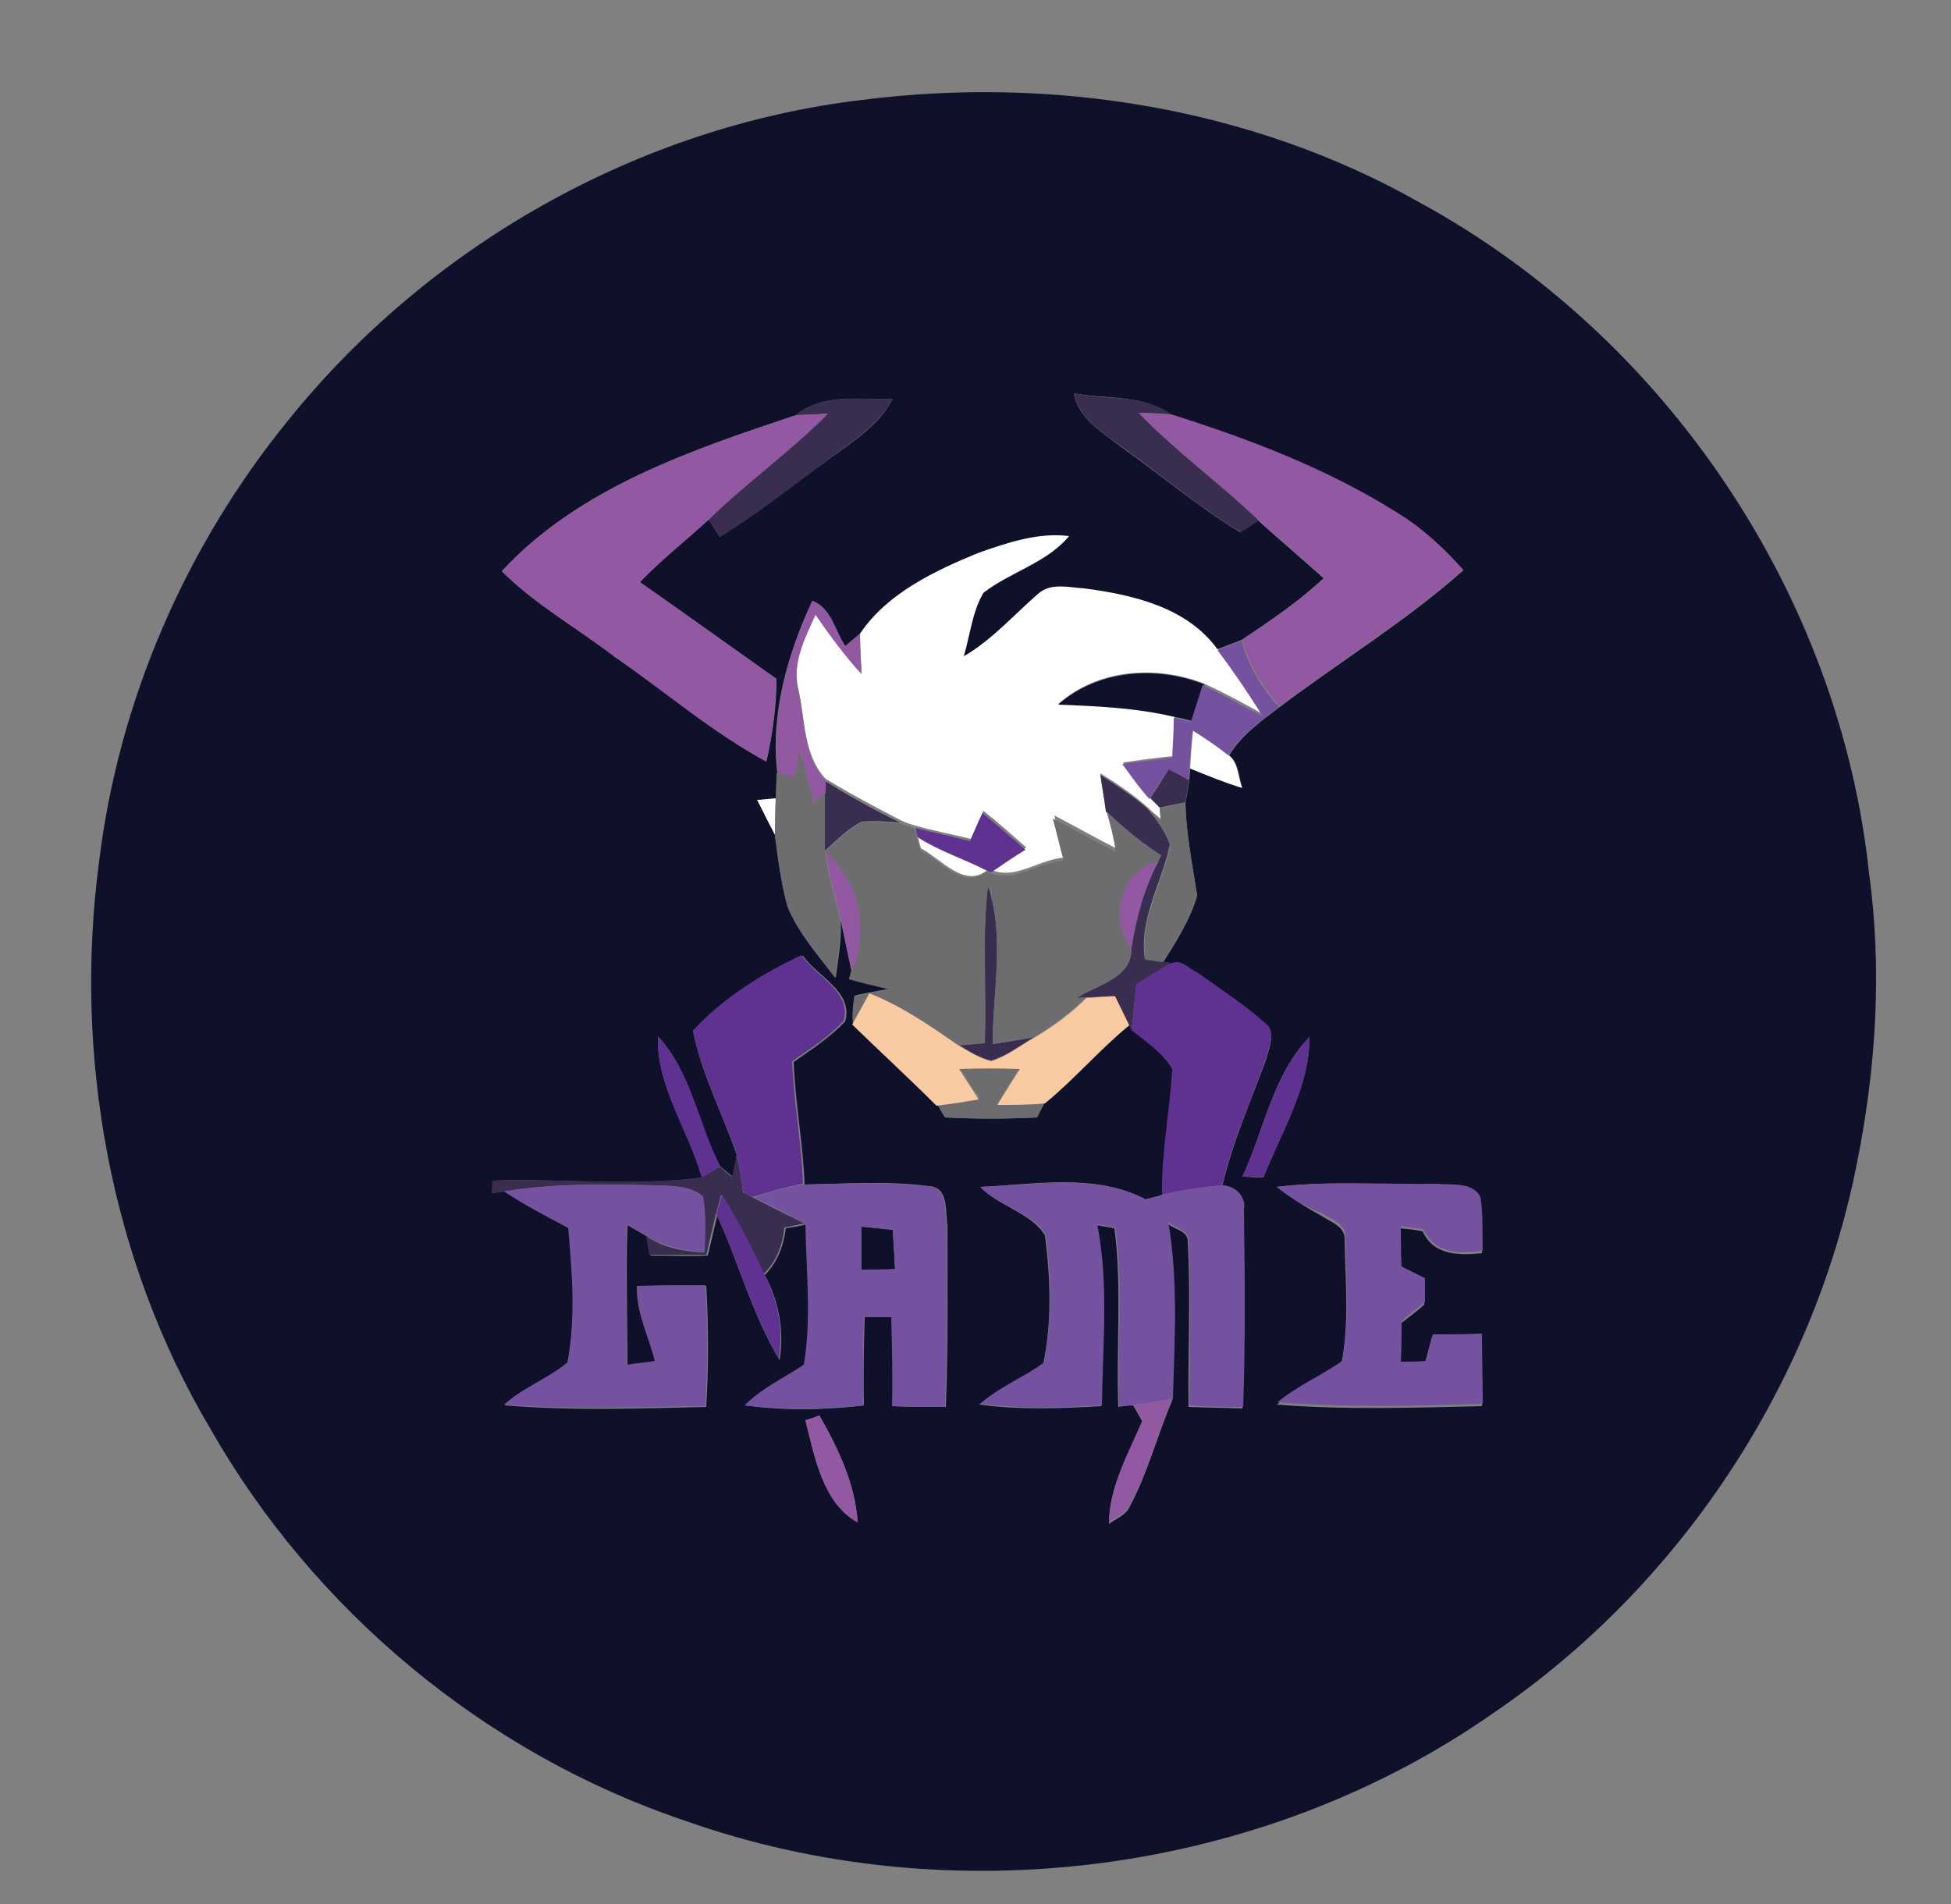 <?xml version="1.0" encoding="utf-8"?>
<!-- Generator: Adobe Illustrator 26.0.3, SVG Export Plug-In . SVG Version: 6.00 Build 0)  -->
<svg version="1.1" id="Layer_1" xmlns="http://www.w3.org/2000/svg" xmlns:xlink="http://www.w3.org/1999/xlink" x="0px" y="0px"
	 viewBox="0 0 250 244" style="enable-background:new 0 0 250 244;" xml:space="preserve">
<rect x="0" y="0" width="250" height="244" fill="#808080" stroke="none"/>
<style type="text/css">
	.st0{fill:#FFFFFF;}
	.st1{fill:#0F112A;}
	.st2{fill:#392D50;}
	.st3{fill:#9358A2;}
	.st4{fill:#75529F;}
	.st5{fill:#6D6D6F;}
	.st6{fill:#5F3291;}
	.st7{fill:#F8CAA1;}
</style>
<g id="_x23_ffffffff">
	<path class="st0" d="M125.6,70.7c3.7-1.2,7.5-2.6,11.5-2.1c-2.9,3.5-7.5,4.6-11,7.3c-1.5,2.4-1.7,5.4-2.5,8.1
		c3.6-2.1,6.4-5.3,9.5-8c1.6-1.4,3.9-0.7,5.9-0.7c6.2,0.9,13.2,2.4,17.1,7.8c2.1,2.8,4,5.6,5.9,8.5c-2.5-1.4-5.1-2.8-7.7-4
		c-6.1-2.4-13.6-1.9-18.7,2.6c5,0.2,10,0.4,14.9,1.6c-0.1,1.7-0.1,3.4-0.2,5.1c-2.1,0.2-4.2,0.5-6.4,0.8c1.1,1.5,2.2,3.1,3.5,4.5
		c0.3,0.3,0.9,0.9,1.2,1.2c0,0.4,0.1,1.2,0.1,1.5c-0.4-0.3-1.2-1-1.6-1.4c-1.9-1.7-4-3.1-6.1-4.4c0.2,1.6,0.5,3.2,0.8,4.7
		c0.4,1.7,0.9,3.3,1.4,5c-2.8-1.4-5.4-2.9-8.1-4.3c0.4,1.8,0.9,3.6,1.4,5.4c-3.2,0.1-6.3,2.9-9.4,1.6c1.5-1,2.9-1.9,4.4-2.9
		c-1.8-1.6-3.6-3.2-5.5-4.7c-0.5,1.2-1,2.4-1.6,3.6c-2.4-0.6-4.7-1-7.1-1.7c-0.7-0.2-1.3-0.4-1.9-0.7c-3.3-1.7-6.5-3.4-9.6-5.3
		c-2.9-3.1-2.6-7.6-3.5-11.5c-0.8-3.5,0.8-6.8,2.2-9.8c1.9,2.6,3.8,5.2,5.9,7.6c-0.1-1.7-0.2-3.5-0.2-5.2
		C113.8,76,119.9,73.1,125.6,70.7z"/>
	<path class="st0" d="M152.9,93.6c1.6,1,3.1,2,4.6,3.2c1.2,1,1.1,2.8,1.7,4.2c-2.3-0.7-4.5-1.6-6.7-2.5
		C152.6,96.8,152.7,95.2,152.9,93.6z"/>
	<path class="st0" d="M97,102.5c0.6-0.1,1.9-0.2,2.5-0.2c-0.1,1.6-0.1,3.3-0.1,4.9C98.6,105.7,97.8,104.1,97,102.5z"/>
	<path class="st0" d="M118,108.7c-0.1-0.4-0.3-1.1-0.4-1.5c2.8,1.8,5.9,2.8,8.9,4.3C123.6,113.9,120.5,110,118,108.7z"/>
</g>
<g id="_x23_0f112aff">
	<path class="st1" d="M110.5,12.8c24.4-3.1,50,1,71.5,13.2c31.5,17.2,53.7,50.2,57.5,85.9c1.7,12.4,0.9,25.1-1.6,37.4
		c-5.6,28.2-22.7,54-46.5,70.2c-29.7,20.8-69.6,25.9-103.7,13.8c-25.5-8.6-47.5-26.9-60.8-50.3c-12.8-21.6-17.5-47.8-14.2-72.6
		c2.5-20.6,11.1-40.4,24.2-56.5C54.9,31.5,81.8,16.2,110.5,12.8 M137.6,50.4c0.6,3.3,3.7,5,6.1,6.9c5.1,3.6,9.9,7.7,15.2,10.9
		c0.6-0.4,1.7-1.1,2.3-1.5c2.8,2.5,5.6,4.9,8.4,7.4c-3.2,3-6.9,5.5-10.5,7.9c-1,0.4-2.1,0.8-3.1,1.2c-3.9-5.4-10.9-7-17.1-7.8
		c-1.9-0.1-4.2-0.8-5.9,0.7c-3.1,2.7-5.9,5.9-9.5,8c0.8-2.7,1.1-5.7,2.5-8.1c3.5-2.7,8.1-3.8,11-7.3c-3.9-0.5-7.8,0.8-11.5,2.1
		c-5.7,2.3-11.8,5.2-15.3,10.4c-0.5,0.4-1.4,1.2-1.9,1.6c-1.3-2-1.8-4.9-4.2-5.8c-3.2,6.8-5.4,14.5-4.5,22.1c0,1.1-0.1,2.1-0.1,3.2
		c-0.6,0-1.9,0.2-2.5,0.2c0.8,1.6,1.6,3.2,2.4,4.7c0.3,3,0.7,6.1,1.6,9c1.4,3.4,3.9,6.2,6.1,9.1c0.3-2.5,0.8-5,0.6-7.5
		c0.5,2.2,0.9,4.4,1.4,6.6l-0.3,1c1.7,0.5,3.4,0.9,5.2,1.3c-1.5,0.3-3,0.5-4.5,0.9c-0.2,1.2-0.3,2.4-0.2,3.5
		c3.6,3.5,7.2,6.9,10.8,10.4c0.3,0.4,0.8,1.3,1,1.7c3.9,0.2,7.8,0.2,11.8,0c0.2-0.5,0.8-1.5,1-2c3.8-3.1,7-6.9,10.8-10l0.4,0.8
		c1.9,1.5,4,2.8,5.2,5c-0.3,5.4-1.4,10.7-1.3,16.1c-0.5,0.2-1.6,0.4-2.2,0.6c-6.5-3.4-14.2-1.9-21.2-1.6c2.4,2.5,6.5,3.3,8.3,6.2
		c0.7,5.4,0.9,11.1-0.2,16.4c-2.6,2-5.7,3.2-8.2,5.3c5.2,0.7,10.4,0.5,15.6,0.2c0.1-7.7,0.9-15.5-0.6-23.2c0.6,0.1,1.7,0.3,2.3,0.4
		c1,7.6,0.2,15.3,0.5,22.9c0.5-0.1,1.4-0.2,1.9-0.2c0.3,0.5,0.9,1.6,1.2,2.1c-1.8,4.2-4.3,8.4-4.3,13.1c0.9-0.7,2.2-1.1,2.7-2.3
		c2.3-4.3,3.5-9.1,5.4-13.5c0.2-7.6,0.7-15.2-0.6-22.7c0.9,0.8,2.7,0.9,2.6,2.4c0.4,7,0,14.1,0.1,21.1c2.3,0.1,4.6,0.1,6.9,0.2
		c0.3-8.4,0.3-16.8,0.1-25.3c0.3-1.7-1-3-2.7-3.1c1.3-5.7,3.7-11,5.7-16.5c0.3-1.4,1.3-3.3-0.3-4.4c-2.7-2.3-5.7-4.3-8.6-6.4
		c-1-0.5-2-1.7-3.2-1.2l-1.2-0.2c1.7-2.7,3.5-5.5,4.4-8.6c-0.6-3.9-1.4-7.8-1.5-11.8c0.1-0.7,0.4-2.2,0.5-2.9c0-0.4,0.1-1.2,0.1-1.6
		c2.2,0.9,4.4,1.8,6.7,2.5c-0.5-1.4-0.4-3.2-1.7-4.2c1.6-2.6,4.1-4.4,6.5-6.2c7.8-5.9,16.2-11,23.5-17.5c-2.4-2.8-5.1-5.3-8.3-7.2
		c-9-5.7-19-9.5-29.1-12.7C146.5,50.5,141.8,51.2,137.6,50.4 M102,53.2c-13.5,4.5-27.8,9.3-37.7,20c4.3,4.3,9.7,7.3,14.5,11
		c6.5,4.4,12.5,9.6,19.4,13.4c0.8-3.5,1.3-7,1.3-10.6c-5.8-4.1-11.7-8.3-17.5-12.4c2.7-2.9,5.8-5.3,8.8-8c0.4,0.5,1.1,1.6,1.4,2.2
		c4.8-2.9,9.2-6.5,13.8-9.8c3.1-2.3,6.6-4.4,8.4-7.9C110.3,51.3,105.5,50.3,102,53.2 M88.8,132.1c1.1,5.6,3.8,10.6,5.6,15.9
		c-0.1,0.7-0.4,2.1-0.5,2.8c-0.5-0.4-1.1-0.9-1.6-1.3c-2.9-5.4-3.7-12.1-8-16.7c-0.2,6.5,4,12,5.7,18.1c-8.8,1.2-17.8,0.1-26.7,0.4
		c0,0.4-0.1,1.2-0.1,1.6c0.4-0.1,1.1-0.2,1.5-0.2c2.6,1.7,5.4,3.2,8.2,4.7c0.5,5.7,0.9,11.6-0.1,17.3c-2.6,2-5.7,3.1-8.1,5.4
		c8.6,0.7,17.2,0.4,25.8,0.2c0.3-5.1,0.3-10.3,0-15.5c-2.9-0.1-5.8-0.1-8.8,0.1c0,3.4,1.5,6.4,2.3,9.6c-1.2,0.2-2.4,0.3-3.6,0.5
		c0-6-0.2-12,0-18c0.9,0.5,1.7,1,2.6,1.5c0.1,0.6,0.3,1.8,0.4,2.4c2.4,0,4.9,0.1,7.3,0c0.4-1.7,0.8-3.4,1.2-5.1
		c2.8,6.1,4.5,12.7,8,18.5c0.6-3.8-0.1-7.6-1.9-10.9c1.6-1.6,2.4-3.7,2.7-6c0.7-0.1,2-0.3,2.6-0.5c0.1,6,0.8,12.1-0.2,18
		c-2.6,1.7-5.4,3-7.6,5.2c5,0.7,10.2,0.6,15.2,0c-0.1-3.8,0-7.6,0.1-11.3c0.9,0,2.7,0,3.5,0c0.1,3.8,0.1,7.6,0.1,11.4
		c2.2,0.1,4.5,0.1,6.8,0.1c0.3-7.8,0.2-15.5,0.2-23.3c-0.3-1.8,0.2-4.9-2.4-5c-5.3-0.7-10.6-0.3-15.9-0.2
		c-0.2-5.3-1.2-10.4-1.4-15.7c2.3-1.6,4.7-3.2,6.6-5.2c1.1-3.8-3.6-5.8-5.4-8.4C97.7,124.8,92.7,127.9,88.8,132.1 M159.2,150.8
		c0.7,0,2,0.1,2.7,0.1c2.3-5.9,5.9-11.6,5.9-18C163.1,137.7,162,144.8,159.2,150.8 M163.6,152.1c1.8,1.4,3.7,2.6,5.7,3.7
		c1.2,0.8,3.2,1.4,3,3.2c0.1,5.2,0.6,10.6-0.4,15.7c-2.7,1.9-5.8,3.2-8.3,5.3c8.7,0.7,17.5,0.4,26.3,0.2c0-3,0-6-0.1-9
		c-2.1,0-4.2,0-6.3,0.1c-0.3,1.1-0.6,2.3-0.9,3.4c-1.1,0-2.2,0-3.2,0.1c0-1.8,0-3.5,0.1-5.2c1-0.8,2-1.5,3-2.4c0-0.8,0-2.4,0-3.1
		c-1-0.5-2-1-3-1.5c0-1.8-0.1-3.5-0.1-5.2c1,0.1,2,0.2,2.9,0.4c1.4,3.1,4.7,3.1,7.6,2.8c0-2.3,0.1-4.6-0.3-6.9
		c-1-2.1-3.7-1.5-5.6-1.7C177.2,151.8,170.4,151.3,163.6,152.1 M103.2,182c1.2,4.7,2.2,10.6,6.7,13.1c-0.3-4.9-2.5-9.5-4.9-13.7
		C104.5,181.6,103.6,181.9,103.2,182z"/>
	<path class="st1" d="M135.6,90.3c5.1-4.5,12.6-5,18.7-2.6c-0.5,1.6-1,3.1-1.5,4.7c-0.8-0.2-1.5-0.4-2.2-0.5
		C145.6,90.7,140.6,90.5,135.6,90.3z"/>
	<path class="st1" d="M110.4,157.2c1.3,0.1,2.7,0.3,4,0.4c0.1,1.7,0.2,3.4,0.3,5.1c-1.4,0-2.9,0-4.3,0.1
		C110.4,160.9,110.4,159,110.4,157.2z"/>
</g>
<g id="_x23_392d50ff">
	<path class="st2" d="M137.6,50.4c4.2,0.9,8.9,0.1,12.5,2.7c-1.4-0.1-2.8-0.2-4.2-0.2c4.8,5,10.4,9,15.4,13.8
		c-0.6,0.4-1.7,1.2-2.3,1.5c-5.4-3.2-10.1-7.3-15.2-10.9C141.3,55.4,138.3,53.7,137.6,50.4z"/>
	<path class="st2" d="M102,53.2c3.4-2.9,8.2-1.9,12.4-2.1c-1.9,3.5-5.4,5.6-8.4,7.9c-4.5,3.3-8.9,6.9-13.8,9.8
		c-0.4-0.6-1.1-1.6-1.4-2.2c4.9-4.8,10.5-8.8,15.3-13.6C104.8,53.1,103.4,53.2,102,53.2z"/>
	<path class="st2" d="M147.4,102.3c0.8-1.2,1.6-2.5,2.4-3.8c0.6,0.4,1.9,1.1,2.6,1.4c-0.1,0.7-0.4,2.2-0.5,2.9
		c-0.8,0.2-2.5,0.5-3.3,0.7C148.3,103.2,147.7,102.6,147.4,102.3z"/>
	<path class="st2" d="M105.7,101.7c0-0.4,0-1.2,0-1.6c3.1,1.9,6.3,3.7,9.6,5.3c-1.6-0.1-3.3-0.3-4.9-0.1c-1.8,0.9-3.2,2.4-4.7,3.7
		C105.7,106.6,105.7,104.1,105.7,101.7z"/>
	<path class="st2" d="M141,99.3c2.1,1.4,4.2,2.7,6.1,4.4c1.1,1.4,2.2,2.8,2.8,4.5c-1,4.9-4,9.5-3.2,14.7c0.6,0.1,1.6,0.2,2.2,0.3
		l1.2,0.2c-1.5,0.9-3,1.8-4.5,2.8c-0.2,2-0.4,4-0.6,5.9l-0.4-0.8c-0.6-1.2-1.2-2.5-1.8-3.7c-1.2,0.1-2.5,0.2-3.7,0.2l-1.2,0.1
		c2.6-1.8,7.1-2.5,7-6.4c0.6-3.8,1.6-7.5,3.4-11c0.1-0.2,0.3-0.7,0.4-0.9c-2.5-1.6-4.8-3.6-7-5.6C141.5,102.4,141.2,100.8,141,99.3z
		"/>
	<path class="st2" d="M126.6,113.5c2.2,6.5,0.6,13.6,0.6,20.3c1.8-0.3,3.5-0.5,5.3-0.9c-1.8,1.1-3.5,2.4-5.5,3
		c-1.6-0.4-2.9-1.2-4.3-2.1c1.2-0.1,2.3-0.2,3.4-0.3C126.4,126.9,125.8,120.2,126.6,113.5z"/>
	<path class="st2" d="M94.4,148c0.4,1.6,0.6,3.2,0.8,4.8c0.5,0.2,0.9,0.4,1.3,0.7c2.2,1.1,4.4,2.2,6.6,3.3c-0.7,0.1-2,0.4-2.6,0.5
		c-0.2,2.2-1,4.4-2.7,6c-1.6-3.5-3.4-6.9-5.4-10.2c-0.2,0.7-0.5,2-0.7,2.6c-0.4,1.7-0.8,3.4-1.2,5.1c-2.4,0-4.9,0-7.3,0
		c-0.1-0.6-0.3-1.8-0.4-2.4c2.2,1.5,4.8,2,7.4,2.1c0-2.4,0.1-4.8-0.2-7.2c-1.7-1.4-3.9-1.3-6-1.4c-6.5-0.1-13-0.3-19.5,0.8
		c-0.4,0.1-1.1,0.2-1.5,0.2c0-0.4,0.1-1.2,0.1-1.6c8.9-0.3,17.9,0.7,26.7-0.4c0.8-0.4,1.6-0.9,2.4-1.4c0.5,0.4,1,0.9,1.6,1.3
		C94,150.1,94.3,148.7,94.4,148z"/>
</g>
<g id="_x23_9358a2ff">
	<path class="st3" d="M64.3,73.2c9.9-10.7,24.3-15.5,37.7-20c1.3-0.1,2.7-0.1,4.1-0.2c-4.8,4.9-10.4,8.8-15.3,13.6
		c-2.9,2.7-6,5.1-8.8,8c5.9,4.1,11.7,8.3,17.5,12.4c-0.1,3.6-0.5,7.1-1.3,10.6c-6.9-3.7-12.9-8.9-19.4-13.4
		C74,80.5,68.6,77.5,64.3,73.2z"/>
	<path class="st3" d="M145.9,52.9c1.4,0.1,2.8,0.1,4.2,0.2c10.1,3.2,20.1,7,29.1,12.7c3.1,1.9,5.8,4.5,8.3,7.2
		c-7.3,6.5-15.7,11.6-23.5,17.5c-2.2-2.5-4-5.3-4.8-8.5c3.6-2.5,7.3-4.9,10.5-7.9c-2.8-2.5-5.6-4.9-8.4-7.4
		C156.3,61.9,150.7,57.8,145.9,52.9z"/>
	<path class="st3" d="M104.1,77c2.4,0.9,2.9,3.8,4.2,5.8c0.5-0.4,1.4-1.2,1.9-1.6c0,1.7,0.1,3.5,0.2,5.2c-2.2-2.4-4.1-5-5.9-7.6
		c-1.4,3.1-3.1,6.4-2.2,9.8c0.9,3.8,0.6,8.4,3.5,11.5c0,0.4,0,1.2,0,1.6c-0.3,0.3-1,0.9-1.4,1.3c-0.7-2.3-1.3-4.6-1.8-6.9
		c-0.2,1.2-0.4,2.4-0.6,3.7c-0.6-0.1-1.8-0.4-2.3-0.5C98.8,91.5,100.9,83.8,104.1,77z"/>
	<path class="st3" d="M107.7,117.8c-0.6-3-1.6-5.8-1.9-8.8c4.4,3.8,5.8,10.1,3.4,15.4C108.6,122.2,108.2,120,107.7,117.8z"/>
	<path class="st3" d="M145,121.5c-3-3.2-1.4-10.4,3.4-11C146.6,113.9,145.6,117.7,145,121.5z"/>
	<path class="st3" d="M145.2,180c1.7-0.2,3.3-0.4,5-0.7c-1.9,4.5-3.1,9.2-5.4,13.5c-0.5,1.1-1.8,1.6-2.7,2.3
		c0.1-4.7,2.5-8.9,4.3-13.1C146.1,181.6,145.5,180.5,145.2,180z"/>
	<path class="st3" d="M103.2,182c0.4-0.1,1.3-0.4,1.8-0.6c2.4,4.2,4.6,8.8,4.9,13.7C105.4,192.6,104.4,186.7,103.2,182z"/>
</g>
<g id="_x23_75529fff">
	<path class="st4" d="M156,83.3c1-0.4,2.1-0.8,3.1-1.2c0.8,3.2,2.6,6.1,4.8,8.5c-2.4,1.8-4.9,3.6-6.5,6.2c-1.5-1.2-3-2.2-4.6-3.2
		c-0.2,1.6-0.3,3.2-0.4,4.8c0,0.4-0.1,1.2-0.1,1.6c-0.6-0.4-1.9-1.1-2.6-1.4c-0.8,1.2-1.6,2.5-2.4,3.8c-1.3-1.4-2.4-3-3.5-4.5
		c2.1-0.3,4.2-0.5,6.4-0.8c0.1-1.7,0.2-3.4,0.2-5.1c0.8,0.2,1.5,0.3,2.2,0.5c0.5-1.6,1-3.1,1.5-4.7c2.6,1.2,5.1,2.7,7.7,4
		C160,88.9,158.1,86.1,156,83.3z"/>
	<path class="st4" d="M64.6,152.7c6.4-1.1,13-0.9,19.5-0.8c2,0.1,4.3,0,6,1.4c0.4,2.4,0.3,4.8,0.2,7.2c-2.6-0.2-5.2-0.7-7.4-2.1
		c-0.9-0.5-1.8-1-2.6-1.5c-0.2,6,0.1,12,0,18c1.2-0.2,2.4-0.3,3.6-0.5c-0.8-3.2-2.4-6.2-2.3-9.6c2.9-0.1,5.8-0.1,8.8-0.1
		c0.3,5.1,0.3,10.3,0,15.5c-8.6,0.1-17.2,0.5-25.8-0.2c2.4-2.2,5.6-3.3,8.1-5.4c1.1-5.7,0.6-11.6,0.1-17.3
		C70,155.9,67.2,154.4,64.6,152.7z"/>
	<path class="st4" d="M96.6,153.5c2.1-0.8,4.2-1.4,6.4-1.7c5.3-0.1,10.6-0.4,15.9,0.2c2.6,0.1,2.1,3.2,2.4,5
		c0,7.8,0.1,15.5-0.2,23.3c-2.3,0-4.5,0-6.8-0.1c0.1-3.8,0-7.6-0.1-11.4c-0.9,0-2.7,0-3.5,0c-0.1,3.8-0.1,7.6-0.1,11.3
		c-5,0.6-10.2,0.6-15.2,0c2.2-2.2,5-3.5,7.6-5.2c1-5.9,0.3-12,0.2-18C101,155.6,98.8,154.5,96.6,153.5 M110.4,157.2
		c0,1.8,0,3.7,0,5.5c1.4,0,2.9,0,4.3-0.1c-0.1-1.7-0.2-3.4-0.3-5.1C113.1,157.5,111.7,157.3,110.4,157.2z"/>
	<path class="st4" d="M125.6,152.1c7-0.2,14.7-1.8,21.2,1.6c0.5-0.1,1.6-0.4,2.2-0.6c2.5-0.6,5.1-1,7.7-1.2c1.6,0.1,3,1.4,2.7,3.1
		c0.1,8.4,0.2,16.9-0.1,25.3c-2.3,0-4.6,0-6.9-0.2c0-7,0.3-14.1-0.1-21.1c0.1-1.4-1.8-1.6-2.6-2.4c1.3,7.5,0.8,15.1,0.6,22.7
		c-1.7,0.2-3.3,0.5-5,0.7c-0.5,0.1-1.4,0.2-1.9,0.2c-0.3-7.6,0.6-15.3-0.5-22.9c-0.6-0.1-1.7-0.3-2.3-0.4c1.5,7.6,0.7,15.4,0.6,23.2
		c-5.2,0.3-10.4,0.5-15.6-0.2c2.5-2.2,5.6-3.4,8.2-5.3c1-5.3,0.9-11,0.2-16.4C132.1,155.3,128,154.6,125.6,152.1z"/>
	<path class="st4" d="M163.6,152.1c6.8-0.8,13.6-0.3,20.5-0.4c1.9,0.2,4.6-0.3,5.6,1.7c0.4,2.3,0.2,4.6,0.3,6.9
		c-2.9,0.4-6.2,0.4-7.6-2.8c-1-0.1-2-0.2-2.9-0.4c0,1.8,0,3.5,0.1,5.2c1,0.5,2,1,3,1.5c0,0.8,0,2.4,0,3.1c-1,0.8-2,1.5-3,2.4
		c0,1.7,0,3.5-0.1,5.2c1.1,0,2.2,0,3.2-0.1c0.3-1.2,0.6-2.3,0.9-3.4c2.1,0,4.2,0,6.3-0.1c0,3,0.1,6,0.1,9
		c-8.8,0.3-17.5,0.5-26.3-0.2c2.5-2.1,5.6-3.4,8.3-5.3c0.9-5.2,0.5-10.5,0.4-15.7c0.2-1.8-1.7-2.4-3-3.2
		C167.3,154.7,165.4,153.5,163.6,152.1z"/>
</g>
<g id="_x23_6d6d6fff">
	<path class="st5" d="M102.5,96c0.6,2.3,1.2,4.6,1.8,6.9c0.3-0.3,1-1,1.4-1.3c0,2.4,0,4.9,0,7.4c0.3,3,1.3,5.9,1.9,8.8
		c0.2,2.5-0.3,5-0.6,7.5c-2.2-2.9-4.7-5.7-6.1-9.1c-0.8-2.9-1.2-6-1.6-9c0-1.6,0-3.3,0.1-4.9c0-1.1,0.1-2.1,0.1-3.2
		c0.6,0.1,1.8,0.4,2.3,0.5C102.1,98.4,102.3,97.2,102.5,96z"/>
	<path class="st5" d="M148.6,103.6c0.8-0.2,2.5-0.5,3.3-0.7c0.1,4,0.9,7.9,1.5,11.8c-0.9,3.1-2.7,5.9-4.4,8.6
		c-0.6-0.1-1.6-0.2-2.2-0.3c-0.8-5.2,2.2-9.8,3.2-14.7c-0.6-1.7-1.7-3.1-2.8-4.5c0.4,0.4,1.2,1.1,1.6,1.4
		C148.7,104.7,148.6,103.9,148.6,103.6z"/>
	<path class="st5" d="M141.8,104c2.2,2.1,4.5,4,7,5.6c-0.1,0.2-0.3,0.7-0.4,0.9c-4.7,0.6-6.4,7.7-3.4,11c0.1,3.9-4.4,4.7-7,6.4
		l1.2-0.1c-2,2-4.3,3.6-6.7,5.1c-1.8,0.3-3.5,0.6-5.3,0.9c0-6.7,1.6-13.8-0.6-20.3c-0.8,6.7-0.1,13.5-0.4,20.2
		c-1.2,0.1-2.3,0.2-3.4,0.3c-3.6-2.5-7.2-5-11.3-6.6c-0.7,1.3-1.5,2.5-2.2,3.8c-0.1-1.2,0-2.4,0.2-3.5c1.5-0.4,3-0.7,4.5-0.9
		c-1.7-0.4-3.5-0.8-5.2-1.3l0.3-1c2.4-5.3,1-11.6-3.4-15.4c1.5-1.3,2.9-2.7,4.7-3.7c1.6-0.2,3.3,0,4.9,0.1c0.6,0.2,1.3,0.5,1.9,0.7
		l0.3,1.2c0.1,0.4,0.3,1.1,0.4,1.5c2.5,1.3,5.6,5.2,8.5,2.8l0.5,0.2c3.1,1.3,6.3-1.5,9.4-1.6c-0.5-1.8-0.9-3.6-1.4-5.4
		c2.7,1.4,5.4,2.9,8.1,4.3C142.7,107.3,142.3,105.7,141.8,104z"/>
	<path class="st5" d="M122.9,136.8c2.6-0.1,5.2-0.1,7.8,0c-1,1.5-2,3.1-2.9,4.6c2,0,4.1,0,6.1-0.2c-0.3,0.5-0.8,1.5-1,2
		c-3.9,0.2-7.8,0.2-11.8,0c-0.3-0.4-0.8-1.3-1-1.7c1.8-0.2,3.6-0.5,5.4-0.8C124.6,139.4,123.8,138.1,122.9,136.8z"/>
</g>
<g id="_x23_5f3291ff">
	<path class="st6" d="M124.3,107.8c0.5-1.2,1-2.4,1.6-3.6c1.8,1.5,3.7,3.1,5.5,4.7c-1.5,0.9-2.9,1.9-4.4,2.9l-0.5-0.2
		c-2.9-1.5-6.1-2.5-8.9-4.3l-0.3-1.2C119.6,106.7,122,107.2,124.3,107.8z"/>
	<path class="st6" d="M88.8,132.1c3.8-4.2,8.8-7.3,13.9-9.7c1.8,2.7,6.5,4.7,5.4,8.4c-1.9,2.1-4.3,3.6-6.6,5.2
		c0.2,5.2,1.2,10.4,1.4,15.7c-2.2,0.4-4.3,1-6.4,1.7c-0.4-0.2-0.9-0.4-1.3-0.7c-0.2-1.6-0.4-3.2-0.8-4.8
		C92.6,142.7,89.9,137.6,88.8,132.1z"/>
	<path class="st6" d="M150.2,123.4c1.2-0.5,2.2,0.8,3.2,1.2c2.9,2.1,5.9,4,8.6,6.4c1.6,1,0.6,3,0.3,4.4c-1.9,5.5-4.4,10.8-5.7,16.5
		c-2.6,0.2-5.1,0.6-7.7,1.2c-0.1-5.4,1-10.7,1.3-16.1c-1.2-2.1-3.4-3.5-5.2-5c0.2-2,0.4-3.9,0.6-5.9
		C147.1,125.2,148.6,124.2,150.2,123.4z"/>
	<path class="st6" d="M84.3,132.8c4.3,4.6,5.2,11.2,8,16.7c-0.8,0.5-1.6,1-2.4,1.4C88.2,144.8,84.1,139.3,84.3,132.8z"/>
	<path class="st6" d="M159.2,150.8c2.8-6,3.9-13,8.6-17.9c0,6.5-3.6,12.2-5.9,18C161.2,150.8,159.8,150.8,159.2,150.8z"/>
	<path class="st6" d="M92.5,153c2,3.3,3.8,6.7,5.4,10.2c1.8,3.4,2.5,7.1,1.9,10.9c-3.4-5.8-5.2-12.4-8-18.5
		C92,154.9,92.4,153.6,92.5,153z"/>
</g>
<g id="_x23_f8caa1ff">
	<path class="st7" d="M111.4,127.3c4.1,1.6,7.7,4.1,11.3,6.6c1.4,0.8,2.7,1.7,4.3,2.1c2-0.6,3.7-2,5.5-3c2.4-1.4,4.7-3.1,6.7-5.1
		c1.2-0.1,2.5-0.2,3.7-0.2c0.6,1.2,1.2,2.5,1.8,3.7c-3.8,3.1-7,6.9-10.8,10c-2,0.2-4.1,0.2-6.1,0.2c1-1.6,1.9-3.1,2.9-4.6
		c-2.6-0.1-5.2-0.1-7.8,0c0.8,1.3,1.7,2.6,2.5,3.9c-1.8,0.3-3.6,0.6-5.4,0.8c-3.5-3.5-7.2-6.9-10.8-10.4
		C110,129.8,110.7,128.6,111.4,127.3z"/>
</g>
</svg>
